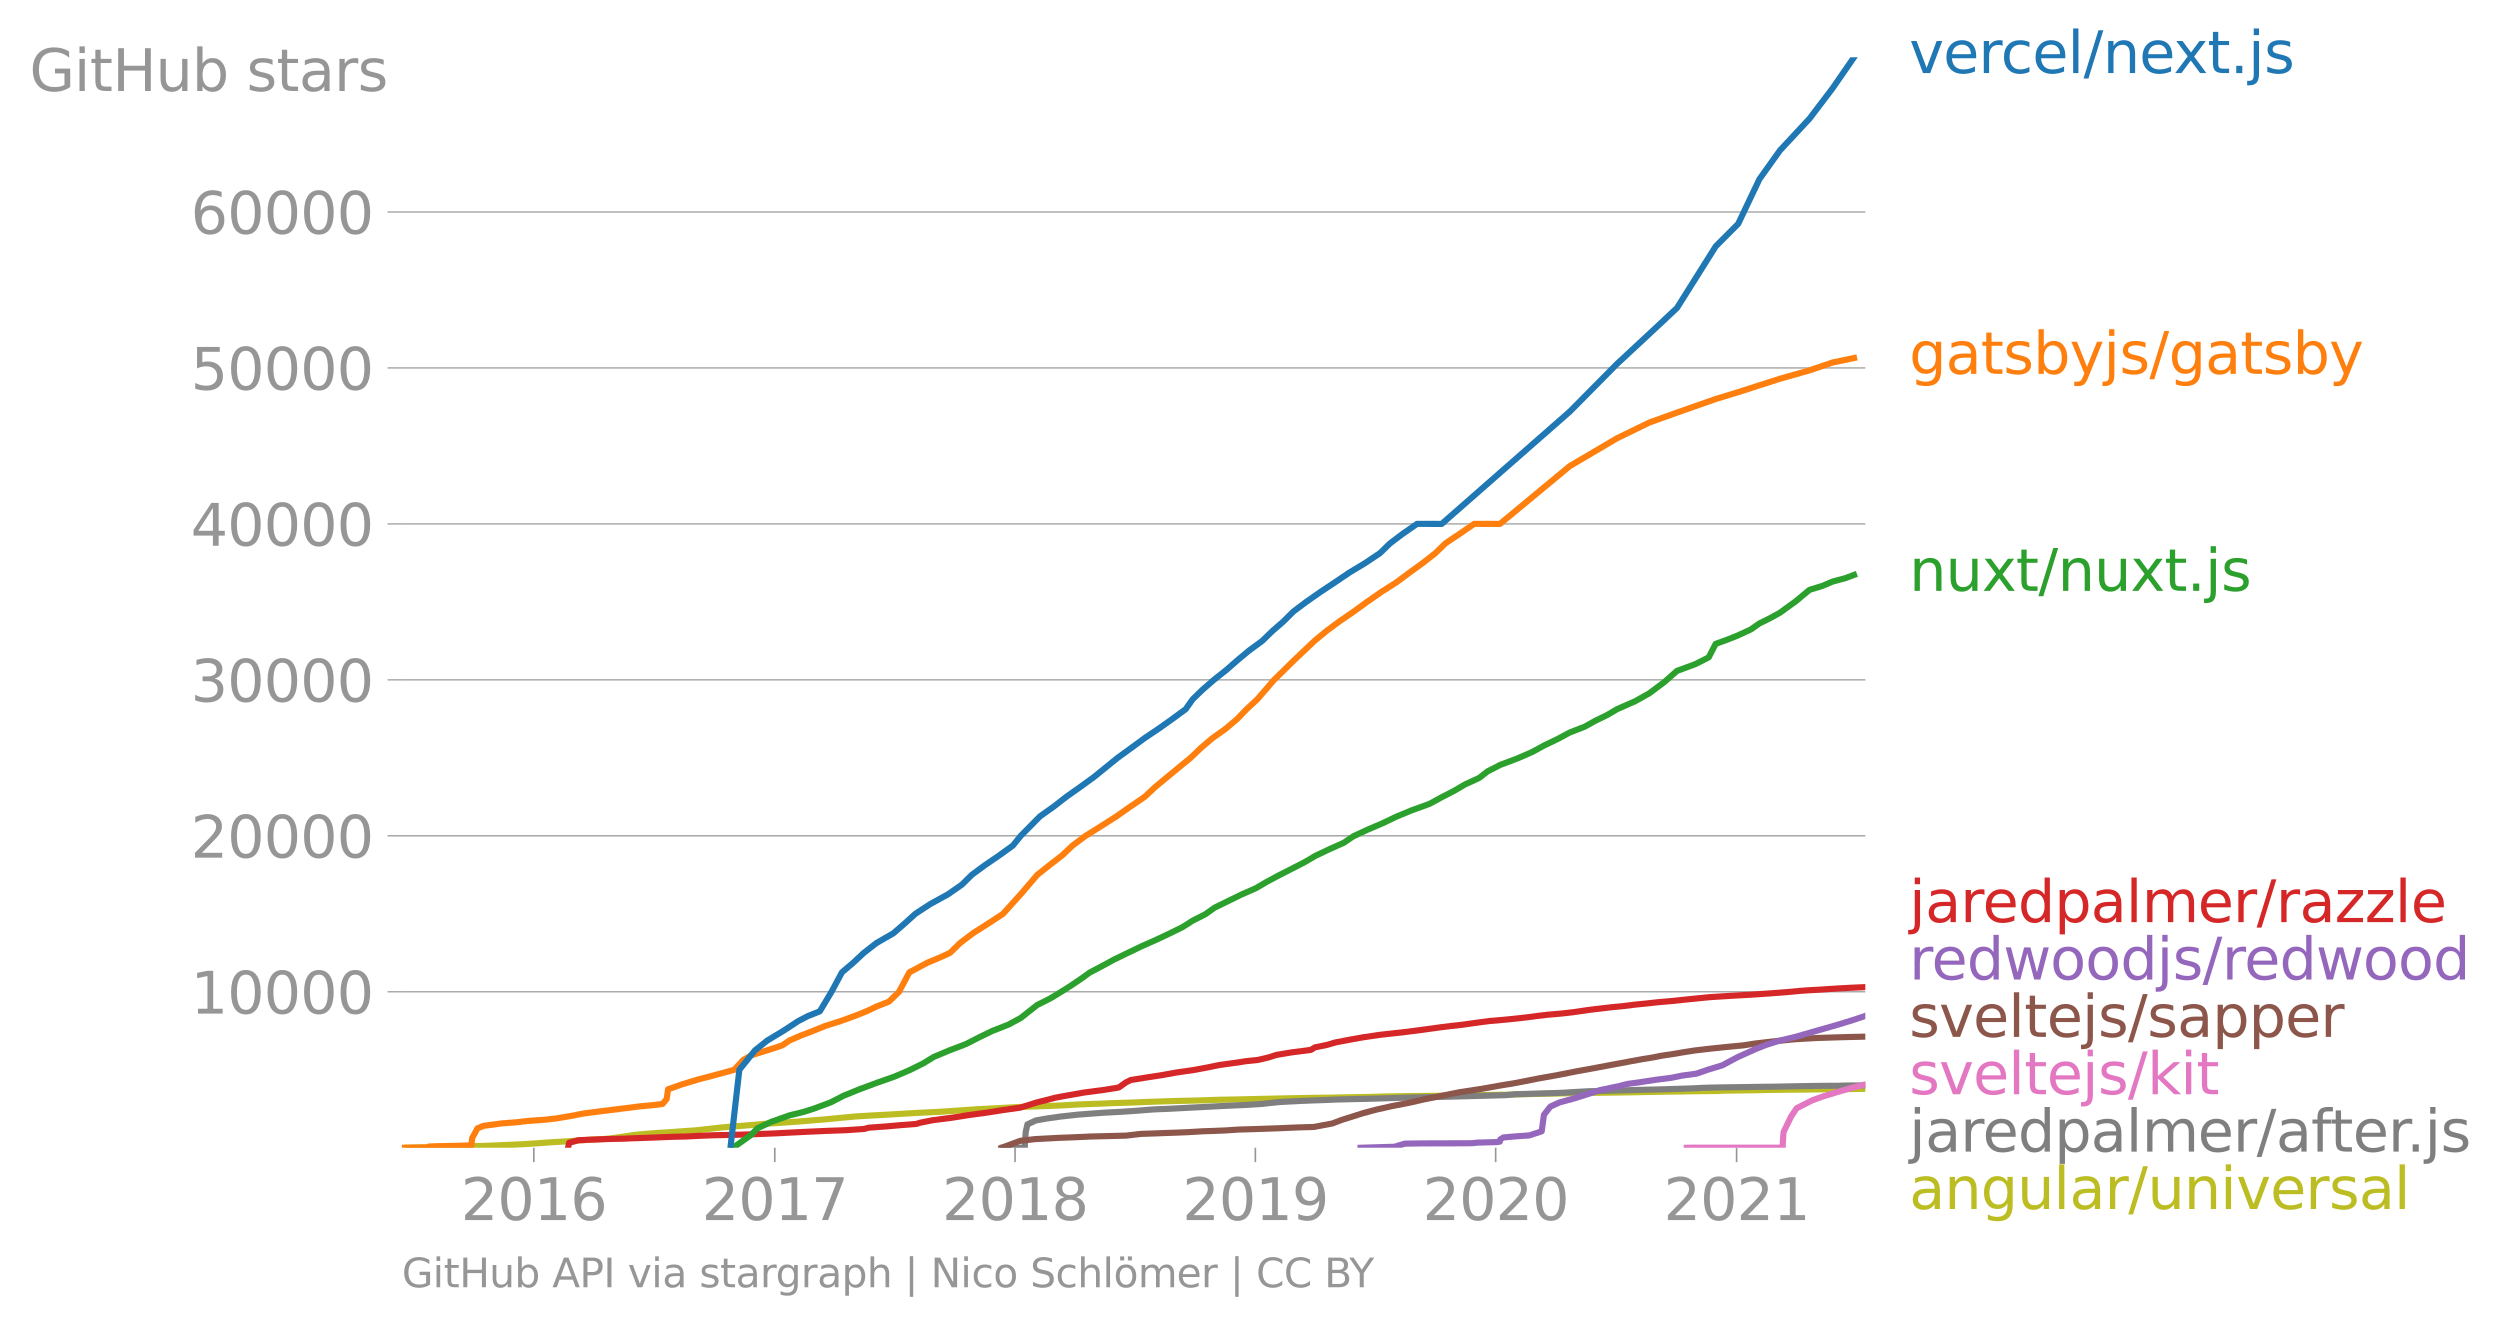 <svg height="431.49" viewBox="0 0 610.073 323.618" width="813.43" xmlns="http://www.w3.org/2000/svg" xmlns:xlink="http://www.w3.org/1999/xlink"><defs><style>*{stroke-linecap:butt;stroke-linejoin:round}</style></defs><g id="figure_1"><path d="M0 323.618h610.073V0H0z" style="fill:none" id="patch_1"/><g id="axes_1"><path d="M98.073 280.087h357.12V13.975H98.073z" style="fill:none" id="patch_2"/><path clip-path="url(#p281215d2b5)" d="m99.662 280.087 2.317-.054 3.63-.057 3.286-.053 1.98-.057 2.065-.11 1.72-.058 3.166-.057 2.927-.11 2.428-.114 2.529-.11 2.36-.115 3.446-.224 3.059-.225 3.826-.224 2.908-.225 4.27-.224 3.18-.225 3.144-.45 2.926-.448 2.395-.225 2.831-.224 3.538-.221 3.128-.225 3.163-.224 2.077-.225 3.92-.449 2.552-.224 3.01-.225 2.717-.225 2.342-.224 3.51-.225 3.194-.224 3.042-.225 2.558-.224 2.852-.225 2.222-.224 4.73-.446 3.674-.224 4.173-.225 3.763-.224 3.884-.225 4.743-.225 3.402-.224 3.315-.225 3.193-.224 4.494-.225 4.129-.224 2.074-.11 3.326-.115 3.22-.11 2.876-.114 3.97-.225 2.454-.11 3.34-.114 2.456-.11 3.836-.115 3.087-.11 2.845-.115 3.197-.11 3.876-.114 2.89-.053 2.06-.058 3.344-.114 1.543-.053 3.773-.057 4.706-.114 2.656-.054 2.332-.057 2.695-.057 3.612-.057 2.38-.053 4.612-.057 2.927-.057 3.188-.057 3.39-.054 1.951-.057 1.815-.057 3.44-.057 4.08-.053 2.317-.027 2.734-.03 3.588-.057 2.433-.027 2.776-.03 2.073-.054 3.448-.057 3.452-.057 2.346-.057 3.693-.11 2.722-.058 3.135-.057 2.663-.053 3.023-.057 3.897-.057 4.417-.057 3.34-.053 3.101-.058 3.169-.057 3.13-.057 3.871-.053 3.175-.057 3.092-.027 2.6-.03.562-.057 3.15-.054 4.692-.057 2.417-.057 3.768-.057 2.15-.026 4.057-.027 3.487-.057 2.9-.027 3.536-.03 4.615-.057" style="fill:none;stroke:#bcbd22;stroke-linecap:square;stroke-width:1.5" id="line2d_1"/><g id="matplotlib.axis_1"><g id="xtick_1"><g id="line2d_2"><defs><path d="M0 0v3.5" id="m7330ad5f64" style="stroke:#969696;stroke-width:.4"/></defs><use style="fill:#969696;stroke:#969696;stroke-width:.4" x="130.267" xlink:href="#m7330ad5f64" y="280.087"/></g><g style="fill:#969696" transform="matrix(.14 0 0 -.14 112.452 297.724)" id="text_1"><defs><path d="M1228 531h2203V0H469v531q359 372 979 998 621 627 780 809 303 340 423 576 121 236 121 464 0 372-261 606-261 235-680 235-297 0-627-103-329-103-704-313v638q381 153 712 231 332 78 607 78 725 0 1156-363 431-362 431-968 0-288-108-546-107-257-392-607-78-91-497-524-418-433-1181-1211z" id="DejaVuSans-32" transform="scale(.016)"/><path d="M2034 4250q-487 0-733-480-245-479-245-1442 0-959 245-1439 246-480 733-480 491 0 736 480 246 480 246 1439 0 963-246 1442-245 480-736 480zm0 500q785 0 1199-621 414-620 414-1801 0-1178-414-1799Q2819-91 2034-91q-784 0-1198 620-414 621-414 1799 0 1181 414 1801 414 621 1198 621z" id="DejaVuSans-30" transform="scale(.016)"/><path d="M794 531h1031v3560L703 3866v575l1116 225h631V531h1031V0H794v531z" id="DejaVuSans-31" transform="scale(.016)"/><path d="M2113 2584q-425 0-674-291-248-290-248-796 0-503 248-796 249-292 674-292t673 292q248 293 248 796 0 506-248 796-248 291-673 291zm1253 1979v-575q-238 112-480 171-242 60-480 60-625 0-955-422-329-422-376-1275 184 272 462 417 279 145 613 145 703 0 1111-427 408-426 408-1160 0-719-425-1154Q2819-91 2113-91q-810 0-1238 620-428 621-428 1799 0 1106 525 1764t1409 658q238 0 480-47t505-140z" id="DejaVuSans-36" transform="scale(.016)"/></defs><use xlink:href="#DejaVuSans-32"/><use x="63.623" xlink:href="#DejaVuSans-30"/><use x="127.246" xlink:href="#DejaVuSans-31"/><use x="190.869" xlink:href="#DejaVuSans-36"/></g></g><g id="xtick_2"><use style="fill:#969696;stroke:#969696;stroke-width:.4" x="189.066" xlink:href="#m7330ad5f64" y="280.087" id="line2d_3"/><g style="fill:#969696" transform="matrix(.14 0 0 -.14 171.251 297.724)" id="text_2"><defs><path d="M525 4666h3000v-269L1831 0h-659l1594 4134H525v532z" id="DejaVuSans-37" transform="scale(.016)"/></defs><use xlink:href="#DejaVuSans-32"/><use x="63.623" xlink:href="#DejaVuSans-30"/><use x="127.246" xlink:href="#DejaVuSans-31"/><use x="190.869" xlink:href="#DejaVuSans-37"/></g></g><g id="xtick_3"><use style="fill:#969696;stroke:#969696;stroke-width:.4" x="247.705" xlink:href="#m7330ad5f64" y="280.087" id="line2d_4"/><g style="fill:#969696" transform="matrix(.14 0 0 -.14 229.89 297.724)" id="text_3"><defs><path d="M2034 2216q-450 0-708-241-257-241-257-662 0-422 257-663 258-241 708-241t709 242q260 243 260 662 0 421-258 662-257 241-711 241zm-631 268q-406 100-633 378-226 279-226 679 0 559 398 884 399 325 1092 325 697 0 1094-325t397-884q0-400-227-679-226-278-629-378 456-106 710-416 255-309 255-755 0-679-414-1042Q2806-91 2034-91q-771 0-1186 362-414 363-414 1042 0 446 256 755 257 310 713 416zm-231 997q0-362 226-565 227-203 636-203 407 0 636 203 230 203 230 565 0 363-230 566-229 203-636 203-409 0-636-203-226-203-226-566z" id="DejaVuSans-38" transform="scale(.016)"/></defs><use xlink:href="#DejaVuSans-32"/><use x="63.623" xlink:href="#DejaVuSans-30"/><use x="127.246" xlink:href="#DejaVuSans-31"/><use x="190.869" xlink:href="#DejaVuSans-38"/></g></g><g id="xtick_4"><use style="fill:#969696;stroke:#969696;stroke-width:.4" x="306.344" xlink:href="#m7330ad5f64" y="280.087" id="line2d_5"/><g style="fill:#969696" transform="matrix(.14 0 0 -.14 288.529 297.724)" id="text_4"><defs><path d="M703 97v575q238-113 481-172 244-59 479-59 625 0 954 420 330 420 377 1277-181-269-460-413-278-144-615-144-700 0-1108 423-408 424-408 1159 0 718 425 1152 425 435 1131 435 810 0 1236-621 427-620 427-1801 0-1103-524-1761Q2575-91 1691-91q-238 0-482 47Q966 3 703 97zm1256 1978q425 0 673 290 249 291 249 798 0 503-249 795-248 292-673 292t-673-292q-248-292-248-795 0-507 248-798 248-290 673-290z" id="DejaVuSans-39" transform="scale(.016)"/></defs><use xlink:href="#DejaVuSans-32"/><use x="63.623" xlink:href="#DejaVuSans-30"/><use x="127.246" xlink:href="#DejaVuSans-31"/><use x="190.869" xlink:href="#DejaVuSans-39"/></g></g><g id="xtick_5"><use style="fill:#969696;stroke:#969696;stroke-width:.4" x="364.983" xlink:href="#m7330ad5f64" y="280.087" id="line2d_6"/><g style="fill:#969696" transform="matrix(.14 0 0 -.14 347.168 297.724)" id="text_5"><use xlink:href="#DejaVuSans-32"/><use x="63.623" xlink:href="#DejaVuSans-30"/><use x="127.246" xlink:href="#DejaVuSans-32"/><use x="190.869" xlink:href="#DejaVuSans-30"/></g></g><g id="xtick_6"><use style="fill:#969696;stroke:#969696;stroke-width:.4" x="423.782" xlink:href="#m7330ad5f64" y="280.087" id="line2d_7"/><g style="fill:#969696" transform="matrix(.14 0 0 -.14 405.967 297.724)" id="text_6"><use xlink:href="#DejaVuSans-32"/><use x="63.623" xlink:href="#DejaVuSans-30"/><use x="127.246" xlink:href="#DejaVuSans-32"/><use x="190.869" xlink:href="#DejaVuSans-31"/></g></g></g><g id="matplotlib.axis_2"><g id="ytick_1"><path clip-path="url(#p281215d2b5)" d="M98.073 242.03h357.12" style="fill:none;stroke:#969696;stroke-linecap:square;stroke-width:.3" id="line2d_8"/><g id="line2d_9"><defs><path d="M0 0h-3.5" id="m753e951f92" style="stroke:#969696;stroke-width:.3"/></defs><use style="fill:#969696;stroke:#969696;stroke-width:.3" x="98.073" xlink:href="#m753e951f92" y="242.03"/></g><g style="fill:#969696" transform="matrix(.14 0 0 -.14 46.536 247.35)" id="text_7"><use xlink:href="#DejaVuSans-31"/><use x="63.623" xlink:href="#DejaVuSans-30"/><use x="127.246" xlink:href="#DejaVuSans-30"/><use x="190.869" xlink:href="#DejaVuSans-30"/><use x="254.492" xlink:href="#DejaVuSans-30"/></g></g><g id="ytick_2"><path clip-path="url(#p281215d2b5)" d="M98.073 203.97h357.12" style="fill:none;stroke:#969696;stroke-linecap:square;stroke-width:.3" id="line2d_10"/><use style="fill:#969696;stroke:#969696;stroke-width:.3" x="98.073" xlink:href="#m753e951f92" y="203.97" id="line2d_11"/><g style="fill:#969696" transform="matrix(.14 0 0 -.14 46.536 209.29)" id="text_8"><use xlink:href="#DejaVuSans-32"/><use x="63.623" xlink:href="#DejaVuSans-30"/><use x="127.246" xlink:href="#DejaVuSans-30"/><use x="190.869" xlink:href="#DejaVuSans-30"/><use x="254.492" xlink:href="#DejaVuSans-30"/></g></g><g id="ytick_3"><path clip-path="url(#p281215d2b5)" d="M98.073 165.91h357.12" style="fill:none;stroke:#969696;stroke-linecap:square;stroke-width:.3" id="line2d_12"/><use style="fill:#969696;stroke:#969696;stroke-width:.3" x="98.073" xlink:href="#m753e951f92" y="165.91" id="line2d_13"/><g style="fill:#969696" transform="matrix(.14 0 0 -.14 46.536 171.23)" id="text_9"><defs><path d="M2597 2516q453-97 707-404 255-306 255-756 0-690-475-1069Q2609-91 1734-91q-293 0-604 58T488 141v609q262-153 574-231 313-78 654-78 593 0 904 234t311 681q0 413-289 645-289 233-804 233h-544v519h569q465 0 712 186t247 536q0 359-255 551-254 193-729 193-260 0-557-57-297-56-653-174v562q360 100 674 150t592 50q719 0 1137-327 419-326 419-882 0-388-222-655t-631-370z" id="DejaVuSans-33" transform="scale(.016)"/></defs><use xlink:href="#DejaVuSans-33"/><use x="63.623" xlink:href="#DejaVuSans-30"/><use x="127.246" xlink:href="#DejaVuSans-30"/><use x="190.869" xlink:href="#DejaVuSans-30"/><use x="254.492" xlink:href="#DejaVuSans-30"/></g></g><g id="ytick_4"><path clip-path="url(#p281215d2b5)" d="M98.073 127.85h357.12" style="fill:none;stroke:#969696;stroke-linecap:square;stroke-width:.3" id="line2d_14"/><use style="fill:#969696;stroke:#969696;stroke-width:.3" x="98.073" xlink:href="#m753e951f92" y="127.85" id="line2d_15"/><g style="fill:#969696" transform="matrix(.14 0 0 -.14 46.536 133.17)" id="text_10"><defs><path d="M2419 4116 825 1625h1594v2491zm-166 550h794V1625h666v-525h-666V0h-628v1100H313v609l1940 2957z" id="DejaVuSans-34" transform="scale(.016)"/></defs><use xlink:href="#DejaVuSans-34"/><use x="63.623" xlink:href="#DejaVuSans-30"/><use x="127.246" xlink:href="#DejaVuSans-30"/><use x="190.869" xlink:href="#DejaVuSans-30"/><use x="254.492" xlink:href="#DejaVuSans-30"/></g></g><g id="ytick_5"><path clip-path="url(#p281215d2b5)" d="M98.073 89.79h357.12" style="fill:none;stroke:#969696;stroke-linecap:square;stroke-width:.3" id="line2d_16"/><use style="fill:#969696;stroke:#969696;stroke-width:.3" x="98.073" xlink:href="#m753e951f92" y="89.79" id="line2d_17"/><g style="fill:#969696" transform="matrix(.14 0 0 -.14 46.536 95.11)" id="text_11"><defs><path d="M691 4666h2478v-532H1269V2991q137 47 274 70 138 23 276 23 781 0 1237-428 457-428 457-1159 0-753-469-1171Q2575-91 1722-91q-294 0-599 50Q819 9 494 109v635q281-153 581-228t634-75q541 0 856 284 316 284 316 772 0 487-316 771-315 285-856 285-253 0-505-56-251-56-513-175v2344z" id="DejaVuSans-35" transform="scale(.016)"/></defs><use xlink:href="#DejaVuSans-35"/><use x="63.623" xlink:href="#DejaVuSans-30"/><use x="127.246" xlink:href="#DejaVuSans-30"/><use x="190.869" xlink:href="#DejaVuSans-30"/><use x="254.492" xlink:href="#DejaVuSans-30"/></g></g><g id="ytick_6"><path clip-path="url(#p281215d2b5)" d="M98.073 51.73h357.12" style="fill:none;stroke:#969696;stroke-linecap:square;stroke-width:.3" id="line2d_18"/><use style="fill:#969696;stroke:#969696;stroke-width:.3" x="98.073" xlink:href="#m753e951f92" y="51.73" id="line2d_19"/><g style="fill:#969696" transform="matrix(.14 0 0 -.14 46.536 57.05)" id="text_12"><use xlink:href="#DejaVuSans-36"/><use x="63.623" xlink:href="#DejaVuSans-30"/><use x="127.246" xlink:href="#DejaVuSans-30"/><use x="190.869" xlink:href="#DejaVuSans-30"/><use x="254.492" xlink:href="#DejaVuSans-30"/></g></g><g style="fill:#969696" transform="matrix(.14 0 0 -.14 7.2 22.207)" id="text_13"><defs><path d="M3809 666v1253H2778v519h1656V434q-365-259-806-392-440-133-940-133-1094 0-1712 639-617 640-617 1780 0 1144 617 1783 618 639 1712 639 456 0 867-113 411-112 758-331v-672q-350 297-744 447t-828 150q-857 0-1287-478-429-478-429-1425 0-944 429-1422 430-478 1287-478 334 0 596 58 263 58 472 180z" id="DejaVuSans-47" transform="scale(.016)"/><path d="M603 3500h575V0H603v3500zm0 1363h575v-729H603v729z" id="DejaVuSans-69" transform="scale(.016)"/><path d="M1172 4494v-994h1184v-447H1172V1153q0-428 117-550t477-122h590V0h-590q-666 0-919 248-253 249-253 905v1900H172v447h422v994h578z" id="DejaVuSans-74" transform="scale(.016)"/><path d="M628 4666h631V2753h2294v1913h631V0h-631v2222H1259V0H628v4666z" id="DejaVuSans-48" transform="scale(.016)"/><path d="M544 1381v2119h575V1403q0-497 193-746 194-248 582-248 465 0 735 297 271 297 271 810v1984h575V0h-575v538q-209-319-486-474-276-155-642-155-603 0-916 375-312 375-312 1097zm1447 2203z" id="DejaVuSans-75" transform="scale(.016)"/><path d="M3116 1747q0 634-261 995t-717 361q-457 0-718-361t-261-995q0-634 261-995t718-361q456 0 717 361t261 995zM1159 2969q182 312 458 463 277 152 661 152 638 0 1036-506 399-506 399-1331T3314 415Q2916-91 2278-91q-384 0-661 152-276 152-458 464V0H581v4863h578V2969z" id="DejaVuSans-62" transform="scale(.016)"/><path d="M2834 3397v-544q-243 125-506 187-262 63-544 63-428 0-642-131t-214-394q0-200 153-314t616-217l197-44q612-131 870-370t258-667q0-488-386-773Q2250-91 1575-91q-281 0-586 55T347 128v594q319-166 628-249 309-82 613-82 406 0 624 139 219 139 219 392 0 234-158 359-157 125-692 241l-200 47q-534 112-772 345-237 233-237 639 0 494 350 762 350 269 994 269 318 0 599-47 282-46 519-140z" id="DejaVuSans-73" transform="scale(.016)"/><path d="M2194 1759q-697 0-966-159t-269-544q0-306 202-486 202-179 548-179 479 0 768 339t289 901v128h-572zm1147 238V0h-575v531q-197-318-491-470T1556-91q-537 0-855 302-317 302-317 808 0 590 395 890 396 300 1180 300h807v57q0 397-261 614t-733 217q-300 0-585-72-284-72-546-216v532q315 122 612 182 297 61 578 61 760 0 1135-394 375-393 375-1193z" id="DejaVuSans-61" transform="scale(.016)"/><path d="M2631 2963q-97 56-211 82-114 27-251 27-488 0-749-317t-261-911V0H581v3500h578v-544q182 319 472 473 291 155 707 155 59 0 131-8 72-7 159-23l3-590z" id="DejaVuSans-72" transform="scale(.016)"/></defs><use xlink:href="#DejaVuSans-47"/><use x="77.49" xlink:href="#DejaVuSans-69"/><use x="105.273" xlink:href="#DejaVuSans-74"/><use x="144.482" xlink:href="#DejaVuSans-48"/><use x="219.678" xlink:href="#DejaVuSans-75"/><use x="283.057" xlink:href="#DejaVuSans-62"/><use x="346.533" xlink:href="#DejaVuSans-20"/><use x="378.32" xlink:href="#DejaVuSans-73"/><use x="430.42" xlink:href="#DejaVuSans-74"/><use x="469.629" xlink:href="#DejaVuSans-61"/><use x="530.908" xlink:href="#DejaVuSans-72"/><use x="572.021" xlink:href="#DejaVuSans-73"/></g></g><path clip-path="url(#p281215d2b5)" d="m244.697 280.087.225-.004.01-.004 5.02-.004.007-.015.05-.03.078-.061.002-.118.006-.236.013-.476.052-.952.141-1.903.418-1.899 2.015-.951 2.673-.476 3.297-.476 4.23-.472 3.155-.236 3.194-.24 4.512-.235 3.576-.24 2.831-.236 1.828-.118 3.105-.122 4.484-.236 4.667-.24 4.55-.236 2.687-.118 2.633-.121 3.807-.236 2.06-.24 2.387-.236 4.67-.24 2.814-.118 3.371-.118 2.8-.118 4.696-.118 2.879-.057 2.127-.06 3.766-.119 3.9-.118 2.686-.06 2.451-.062 2.874-.057 2.685-.06 4.332-.119 4.569-.118 4.401-.121 2.377-.236 4.41-.118 4.035-.122 3.391-.118 1.684-.118 4.256-.24 4.658-.118 4.441-.118 3.995-.118 2.858-.06 2.086-.062 4.132-.118 3.425-.118 2.301-.118 2.123-.06 3.034-.061 4.67-.057 3.75-.061 4.598-.057 3.05-.061 3.09-.057 4.092-.061 2.309-.016 2.574-.015.526-.03 1.37-.03 4.053-.031" style="fill:none;stroke:#7f7f7f;stroke-linecap:square;stroke-width:1.5" id="line2d_20"/><path clip-path="url(#p281215d2b5)" d="m411.626 280.087.835-.012 22.56-.004.001-.003v-.008l.004-.03.001-.061.003-.122.004-.24.018-.483.044-.967.153-1.93 1.884-3.863 1.311-1.93 3.807-1.929 2.68-.963 3.154-.967 3.266-.966 3.749-.967" style="fill:none;stroke:#e377c2;stroke-linecap:square;stroke-width:1.5" id="line2d_21"/><g style="fill:#1f77b4" transform="matrix(.14 0 0 -.14 465.907 17.838)" id="text_14"><defs><path d="M191 3500h609L1894 563l1094 2937h609L2284 0h-781L191 3500z" id="DejaVuSans-76" transform="scale(.016)"/><path d="M3597 1894v-281H953q38-594 358-905t892-311q331 0 642 81t618 244V178Q3153 47 2828-22t-659-69q-838 0-1327 487-489 488-489 1320 0 859 464 1363 464 505 1252 505 706 0 1117-455 411-454 411-1235zm-575 169q-6 471-264 752-258 282-683 282-481 0-770-272t-333-766l2050 4z" id="DejaVuSans-65" transform="scale(.016)"/><path d="M3122 3366v-538q-244 135-489 202t-495 67q-560 0-870-355-309-354-309-995t309-996q310-354 870-354 250 0 495 67t489 202V134Q2881 22 2623-34q-257-57-548-57-791 0-1257 497-465 497-465 1341 0 856 470 1346 471 491 1290 491 265 0 518-55 253-54 491-163z" id="DejaVuSans-63" transform="scale(.016)"/><path d="M603 4863h575V0H603v4863z" id="DejaVuSans-6c" transform="scale(.016)"/><path d="M1625 4666h531L531-594H0l1625 5260z" id="DejaVuSans-2f" transform="scale(.016)"/><path d="M3513 2113V0h-575v2094q0 497-194 743-194 247-581 247-466 0-735-297-269-296-269-809V0H581v3500h578v-544q207 316 486 472 280 156 646 156 603 0 912-373 310-373 310-1098z" id="DejaVuSans-6e" transform="scale(.016)"/><path d="M3513 3500 2247 1797 3578 0h-678L1881 1375 863 0H184l1360 1831L300 3500h678l928-1247 928 1247h679z" id="DejaVuSans-78" transform="scale(.016)"/><path d="M684 794h660V0H684v794z" id="DejaVuSans-2e" transform="scale(.016)"/><path d="M603 3500h575V-63q0-668-255-968-254-300-820-300h-219v487H38q328 0 446 152Q603-541 603-63v3563zm0 1363h575v-729H603v729z" id="DejaVuSans-6a" transform="scale(.016)"/></defs><use xlink:href="#DejaVuSans-76"/><use x="59.18" xlink:href="#DejaVuSans-65"/><use x="120.703" xlink:href="#DejaVuSans-72"/><use x="159.566" xlink:href="#DejaVuSans-63"/><use x="214.547" xlink:href="#DejaVuSans-65"/><use x="276.07" xlink:href="#DejaVuSans-6c"/><use x="303.854" xlink:href="#DejaVuSans-2f"/><use x="337.545" xlink:href="#DejaVuSans-6e"/><use x="400.924" xlink:href="#DejaVuSans-65"/><use x="460.697" xlink:href="#DejaVuSans-78"/><use x="519.877" xlink:href="#DejaVuSans-74"/><use x="559.086" xlink:href="#DejaVuSans-2e"/><use x="590.873" xlink:href="#DejaVuSans-6a"/><use x="618.656" xlink:href="#DejaVuSans-73"/></g><g style="fill:#ff7f0e" transform="matrix(.14 0 0 -.14 465.907 91.229)" id="text_15"><defs><path d="M2906 1791q0 625-258 968-257 344-723 344-462 0-720-344-258-343-258-968 0-622 258-966t720-344q466 0 723 344 258 344 258 966zm575-1357q0-893-397-1329-396-436-1215-436-303 0-572 45t-522 139v559q253-137 500-202 247-66 503-66 566 0 847 295t281 892v285q-178-310-456-463T1784 0Q1141 0 747 490 353 981 353 1791q0 812 394 1302 394 491 1037 491 388 0 666-153t456-462v531h575V434z" id="DejaVuSans-67" transform="scale(.016)"/><path d="M2059-325q-243-625-475-815-231-191-618-191H506v481h338q237 0 368 113 132 112 291 531l103 262L191 3500h609L1894 763l1094 2737h609L2059-325z" id="DejaVuSans-79" transform="scale(.016)"/></defs><use xlink:href="#DejaVuSans-67"/><use x="63.477" xlink:href="#DejaVuSans-61"/><use x="124.756" xlink:href="#DejaVuSans-74"/><use x="163.965" xlink:href="#DejaVuSans-73"/><use x="216.064" xlink:href="#DejaVuSans-62"/><use x="279.541" xlink:href="#DejaVuSans-79"/><use x="338.721" xlink:href="#DejaVuSans-6a"/><use x="366.504" xlink:href="#DejaVuSans-73"/><use x="418.604" xlink:href="#DejaVuSans-2f"/><use x="452.295" xlink:href="#DejaVuSans-67"/><use x="515.771" xlink:href="#DejaVuSans-61"/><use x="577.051" xlink:href="#DejaVuSans-74"/><use x="616.26" xlink:href="#DejaVuSans-73"/><use x="668.359" xlink:href="#DejaVuSans-62"/><use x="731.836" xlink:href="#DejaVuSans-79"/></g><g style="fill:#2ca02c" transform="matrix(.14 0 0 -.14 465.907 144.182)" id="text_16"><use xlink:href="#DejaVuSans-6e"/><use x="63.379" xlink:href="#DejaVuSans-75"/><use x="126.758" xlink:href="#DejaVuSans-78"/><use x="185.938" xlink:href="#DejaVuSans-74"/><use x="225.146" xlink:href="#DejaVuSans-2f"/><use x="258.838" xlink:href="#DejaVuSans-6e"/><use x="322.217" xlink:href="#DejaVuSans-75"/><use x="385.596" xlink:href="#DejaVuSans-78"/><use x="444.775" xlink:href="#DejaVuSans-74"/><use x="483.984" xlink:href="#DejaVuSans-2e"/><use x="515.771" xlink:href="#DejaVuSans-6a"/><use x="543.555" xlink:href="#DejaVuSans-73"/></g><g style="fill:#d62728" transform="matrix(.14 0 0 -.14 465.907 225.032)" id="text_17"><defs><path d="M2906 2969v1894h575V0h-575v525q-181-312-458-464-276-152-664-152-634 0-1033 506-398 507-398 1332t398 1331q399 506 1033 506 388 0 664-152 277-151 458-463zM947 1747q0-634 261-995t717-361q456 0 718 361 263 361 263 995t-263 995q-262 361-718 361t-717-361q-261-361-261-995z" id="DejaVuSans-64" transform="scale(.016)"/><path d="M1159 525v-1856H581v4831h578v-531q182 312 458 463 277 152 661 152 638 0 1036-506 399-506 399-1331T3314 415Q2916-91 2278-91q-384 0-661 152-276 152-458 464zm1957 1222q0 634-261 995t-717 361q-457 0-718-361t-261-995q0-634 261-995t718-361q456 0 717 361t261 995z" id="DejaVuSans-70" transform="scale(.016)"/><path d="M3328 2828q216 388 516 572t706 184q547 0 844-383 297-382 297-1088V0h-578v2094q0 503-179 746-178 244-543 244-447 0-707-297-259-296-259-809V0h-578v2094q0 506-178 748t-550 242q-441 0-701-298-259-298-259-808V0H581v3500h578v-544q197 322 472 475t653 153q382 0 649-194 267-193 395-562z" id="DejaVuSans-6d" transform="scale(.016)"/><path d="M353 3500h2731v-525L922 459h2162V0H275v525l2163 2516H353v459z" id="DejaVuSans-7a" transform="scale(.016)"/></defs><use xlink:href="#DejaVuSans-6a"/><use x="27.783" xlink:href="#DejaVuSans-61"/><use x="89.063" xlink:href="#DejaVuSans-72"/><use x="127.926" xlink:href="#DejaVuSans-65"/><use x="189.449" xlink:href="#DejaVuSans-64"/><use x="252.926" xlink:href="#DejaVuSans-70"/><use x="316.402" xlink:href="#DejaVuSans-61"/><use x="377.682" xlink:href="#DejaVuSans-6c"/><use x="405.465" xlink:href="#DejaVuSans-6d"/><use x="502.877" xlink:href="#DejaVuSans-65"/><use x="564.4" xlink:href="#DejaVuSans-72"/><use x="605.514" xlink:href="#DejaVuSans-2f"/><use x="639.205" xlink:href="#DejaVuSans-72"/><use x="680.318" xlink:href="#DejaVuSans-61"/><use x="741.598" xlink:href="#DejaVuSans-7a"/><use x="794.088" xlink:href="#DejaVuSans-7a"/><use x="846.578" xlink:href="#DejaVuSans-6c"/><use x="874.361" xlink:href="#DejaVuSans-65"/></g><g style="fill:#9467bd" transform="matrix(.14 0 0 -.14 465.907 239.032)" id="text_18"><defs><path d="M269 3500h575l719-2731 715 2731h678l719-2731 716 2731h575L4050 0h-678l-753 2869L1863 0h-679L269 3500z" id="DejaVuSans-77" transform="scale(.016)"/><path d="M1959 3097q-462 0-731-361t-269-989q0-628 267-989 268-361 733-361 460 0 728 362 269 363 269 988 0 622-269 986-268 364-728 364zm0 487q750 0 1178-488 429-487 429-1349 0-859-429-1349Q2709-91 1959-91q-753 0-1180 489-426 490-426 1349 0 862 426 1349 427 488 1180 488z" id="DejaVuSans-6f" transform="scale(.016)"/></defs><use xlink:href="#DejaVuSans-72"/><use x="38.863" xlink:href="#DejaVuSans-65"/><use x="100.387" xlink:href="#DejaVuSans-64"/><use x="163.863" xlink:href="#DejaVuSans-77"/><use x="245.65" xlink:href="#DejaVuSans-6f"/><use x="306.832" xlink:href="#DejaVuSans-6f"/><use x="368.014" xlink:href="#DejaVuSans-64"/><use x="431.49" xlink:href="#DejaVuSans-6a"/><use x="459.273" xlink:href="#DejaVuSans-73"/><use x="511.373" xlink:href="#DejaVuSans-2f"/><use x="545.064" xlink:href="#DejaVuSans-72"/><use x="583.928" xlink:href="#DejaVuSans-65"/><use x="645.451" xlink:href="#DejaVuSans-64"/><use x="708.928" xlink:href="#DejaVuSans-77"/><use x="790.715" xlink:href="#DejaVuSans-6f"/><use x="851.896" xlink:href="#DejaVuSans-6f"/><use x="913.078" xlink:href="#DejaVuSans-64"/></g><g style="fill:#8c564b" transform="matrix(.14 0 0 -.14 465.907 253.032)" id="text_19"><use xlink:href="#DejaVuSans-73"/><use x="52.1" xlink:href="#DejaVuSans-76"/><use x="111.279" xlink:href="#DejaVuSans-65"/><use x="172.803" xlink:href="#DejaVuSans-6c"/><use x="200.586" xlink:href="#DejaVuSans-74"/><use x="239.795" xlink:href="#DejaVuSans-65"/><use x="301.318" xlink:href="#DejaVuSans-6a"/><use x="329.102" xlink:href="#DejaVuSans-73"/><use x="381.201" xlink:href="#DejaVuSans-2f"/><use x="414.893" xlink:href="#DejaVuSans-73"/><use x="466.992" xlink:href="#DejaVuSans-61"/><use x="528.271" xlink:href="#DejaVuSans-70"/><use x="591.748" xlink:href="#DejaVuSans-70"/><use x="655.225" xlink:href="#DejaVuSans-65"/><use x="716.748" xlink:href="#DejaVuSans-72"/></g><g style="fill:#e377c2" transform="matrix(.14 0 0 -.14 465.907 267.032)" id="text_20"><defs><path d="M581 4863h578V1991l1716 1509h734L1753 1863 3688 0h-750L1159 1709V0H581v4863z" id="DejaVuSans-6b" transform="scale(.016)"/></defs><use xlink:href="#DejaVuSans-73"/><use x="52.1" xlink:href="#DejaVuSans-76"/><use x="111.279" xlink:href="#DejaVuSans-65"/><use x="172.803" xlink:href="#DejaVuSans-6c"/><use x="200.586" xlink:href="#DejaVuSans-74"/><use x="239.795" xlink:href="#DejaVuSans-65"/><use x="301.318" xlink:href="#DejaVuSans-6a"/><use x="329.102" xlink:href="#DejaVuSans-73"/><use x="381.201" xlink:href="#DejaVuSans-2f"/><use x="414.893" xlink:href="#DejaVuSans-6b"/><use x="472.803" xlink:href="#DejaVuSans-69"/><use x="500.586" xlink:href="#DejaVuSans-74"/></g><g style="fill:#7f7f7f" transform="matrix(.14 0 0 -.14 465.907 281.032)" id="text_21"><defs><path d="M2375 4863v-479h-550q-309 0-430-125-120-125-120-450v-309h947v-447h-947V0H697v3053H147v447h550v244q0 584 272 851 272 268 862 268h544z" id="DejaVuSans-66" transform="scale(.016)"/></defs><use xlink:href="#DejaVuSans-6a"/><use x="27.783" xlink:href="#DejaVuSans-61"/><use x="89.063" xlink:href="#DejaVuSans-72"/><use x="127.926" xlink:href="#DejaVuSans-65"/><use x="189.449" xlink:href="#DejaVuSans-64"/><use x="252.926" xlink:href="#DejaVuSans-70"/><use x="316.402" xlink:href="#DejaVuSans-61"/><use x="377.682" xlink:href="#DejaVuSans-6c"/><use x="405.465" xlink:href="#DejaVuSans-6d"/><use x="502.877" xlink:href="#DejaVuSans-65"/><use x="564.4" xlink:href="#DejaVuSans-72"/><use x="605.514" xlink:href="#DejaVuSans-2f"/><use x="639.205" xlink:href="#DejaVuSans-61"/><use x="700.484" xlink:href="#DejaVuSans-66"/><use x="733.939" xlink:href="#DejaVuSans-74"/><use x="773.148" xlink:href="#DejaVuSans-65"/><use x="834.672" xlink:href="#DejaVuSans-72"/><use x="866.66" xlink:href="#DejaVuSans-2e"/><use x="898.447" xlink:href="#DejaVuSans-6a"/><use x="926.23" xlink:href="#DejaVuSans-73"/></g><g style="fill:#bcbd22" transform="matrix(.14 0 0 -.14 465.907 295.032)" id="text_22"><use xlink:href="#DejaVuSans-61"/><use x="61.279" xlink:href="#DejaVuSans-6e"/><use x="124.658" xlink:href="#DejaVuSans-67"/><use x="188.135" xlink:href="#DejaVuSans-75"/><use x="251.514" xlink:href="#DejaVuSans-6c"/><use x="279.297" xlink:href="#DejaVuSans-61"/><use x="340.576" xlink:href="#DejaVuSans-72"/><use x="381.689" xlink:href="#DejaVuSans-2f"/><use x="415.381" xlink:href="#DejaVuSans-75"/><use x="478.76" xlink:href="#DejaVuSans-6e"/><use x="542.139" xlink:href="#DejaVuSans-69"/><use x="569.922" xlink:href="#DejaVuSans-76"/><use x="629.102" xlink:href="#DejaVuSans-65"/><use x="690.625" xlink:href="#DejaVuSans-72"/><use x="731.738" xlink:href="#DejaVuSans-73"/><use x="783.838" xlink:href="#DejaVuSans-61"/><use x="845.117" xlink:href="#DejaVuSans-6c"/></g><g style="fill:#969696" transform="matrix(.097 0 0 -.097 98.073 314.127)" id="text_23"><defs><path d="m2188 4044-857-2322h1716l-859 2322zm-357 622h716L4325 0h-656l-425 1197H1141L716 0H50l1781 4666z" id="DejaVuSans-41" transform="scale(.016)"/><path d="M1259 4147V2394h794q441 0 681 228 241 228 241 650 0 419-241 647-240 228-681 228h-794zm-631 519h1425q785 0 1186-355 402-355 402-1039 0-691-402-1044-401-353-1186-353h-794V0H628v4666z" id="DejaVuSans-50" transform="scale(.016)"/><path d="M628 4666h631V0H628v4666z" id="DejaVuSans-49" transform="scale(.016)"/><path d="M3513 2113V0h-575v2094q0 497-194 743-194 247-581 247-466 0-735-297-269-296-269-809V0H581v4863h578V2956q207 316 486 472 280 156 646 156 603 0 912-373 310-373 310-1098z" id="DejaVuSans-68" transform="scale(.016)"/><path d="M1344 4891v-6400H813v6400h531z" id="DejaVuSans-7c" transform="scale(.016)"/><path d="M628 4666h850L3547 763v3903h612V0h-850L1241 3903V0H628v4666z" id="DejaVuSans-4e" transform="scale(.016)"/><path d="M3425 4513v-616q-359 172-678 256-319 85-616 85-515 0-795-200t-280-569q0-310 186-468 186-157 705-254l381-78q706-135 1042-474t336-907q0-679-455-1029Q2797-91 1919-91q-331 0-705 75-373 75-773 222v650q384-215 753-325 369-109 725-109 540 0 834 212 294 213 294 607 0 343-211 537t-692 291l-385 75q-706 140-1022 440-315 300-315 835 0 619 436 975t1201 356q329 0 669-60 341-59 697-177z" id="DejaVuSans-53" transform="scale(.016)"/><path d="M1959 3097q-462 0-731-361t-269-989q0-628 267-989 268-361 733-361 460 0 728 362 269 363 269 988 0 622-269 986-268 364-728 364zm0 487q750 0 1178-488 429-487 429-1349 0-859-429-1349Q2709-91 1959-91q-753 0-1180 489-426 490-426 1349 0 862 426 1349 427 488 1180 488zm295 1266h634v-631h-634v631zm-1222 0h634v-631h-634v631z" id="DejaVuSans-f6" transform="scale(.016)"/><path d="M4122 4306v-665q-319 297-680 443-361 147-767 147-800 0-1225-489t-425-1414q0-922 425-1411t1225-489q406 0 767 147t680 444V359q-331-225-702-338-370-112-782-112-1060 0-1670 648-609 649-609 1771 0 1125 609 1773 610 649 1670 649 418 0 788-111 371-111 696-333z" id="DejaVuSans-43" transform="scale(.016)"/><path d="M1259 2228V519h1013q509 0 754 211 246 211 246 645 0 438-246 645-245 208-754 208H1259zm0 1919V2741h935q462 0 688 173 227 174 227 530 0 353-227 528-226 175-688 175h-935zm-631 519h1613q722 0 1112-300 391-300 391-853 0-429-200-682t-588-315q466-100 724-418 258-317 258-792 0-625-425-966Q3088 0 2303 0H628v4666z" id="DejaVuSans-42" transform="scale(.016)"/><path d="M-13 4666h679l1293-1919 1285 1919h678L2272 2222V0h-634v2222L-13 4666z" id="DejaVuSans-59" transform="scale(.016)"/></defs><use xlink:href="#DejaVuSans-47"/><use x="77.49" xlink:href="#DejaVuSans-69"/><use x="105.273" xlink:href="#DejaVuSans-74"/><use x="144.482" xlink:href="#DejaVuSans-48"/><use x="219.678" xlink:href="#DejaVuSans-75"/><use x="283.057" xlink:href="#DejaVuSans-62"/><use x="346.533" xlink:href="#DejaVuSans-20"/><use x="378.32" xlink:href="#DejaVuSans-41"/><use x="446.729" xlink:href="#DejaVuSans-50"/><use x="507.031" xlink:href="#DejaVuSans-49"/><use x="536.523" xlink:href="#DejaVuSans-20"/><use x="568.311" xlink:href="#DejaVuSans-76"/><use x="627.49" xlink:href="#DejaVuSans-69"/><use x="655.273" xlink:href="#DejaVuSans-61"/><use x="716.553" xlink:href="#DejaVuSans-20"/><use x="748.34" xlink:href="#DejaVuSans-73"/><use x="800.439" xlink:href="#DejaVuSans-74"/><use x="839.648" xlink:href="#DejaVuSans-61"/><use x="900.928" xlink:href="#DejaVuSans-72"/><use x="940.291" xlink:href="#DejaVuSans-67"/><use x="1003.768" xlink:href="#DejaVuSans-72"/><use x="1044.881" xlink:href="#DejaVuSans-61"/><use x="1106.16" xlink:href="#DejaVuSans-70"/><use x="1169.637" xlink:href="#DejaVuSans-68"/><use x="1233.016" xlink:href="#DejaVuSans-20"/><use x="1264.803" xlink:href="#DejaVuSans-7c"/><use x="1298.494" xlink:href="#DejaVuSans-20"/><use x="1330.281" xlink:href="#DejaVuSans-4e"/><use x="1405.086" xlink:href="#DejaVuSans-69"/><use x="1432.869" xlink:href="#DejaVuSans-63"/><use x="1487.85" xlink:href="#DejaVuSans-6f"/><use x="1549.031" xlink:href="#DejaVuSans-20"/><use x="1580.818" xlink:href="#DejaVuSans-53"/><use x="1644.295" xlink:href="#DejaVuSans-63"/><use x="1699.275" xlink:href="#DejaVuSans-68"/><use x="1762.654" xlink:href="#DejaVuSans-6c"/><use x="1790.438" xlink:href="#DejaVuSans-f6"/><use x="1851.619" xlink:href="#DejaVuSans-6d"/><use x="1949.031" xlink:href="#DejaVuSans-65"/><use x="2010.555" xlink:href="#DejaVuSans-72"/><use x="2051.668" xlink:href="#DejaVuSans-20"/><use x="2083.455" xlink:href="#DejaVuSans-7c"/><use x="2117.146" xlink:href="#DejaVuSans-20"/><use x="2148.934" xlink:href="#DejaVuSans-43"/><use x="2218.758" xlink:href="#DejaVuSans-43"/><use x="2288.582" xlink:href="#DejaVuSans-20"/><use x="2320.369" xlink:href="#DejaVuSans-42"/><use x="2383.473" xlink:href="#DejaVuSans-59"/></g><path clip-path="url(#p281215d2b5)" d="m244.426 280.087 4.55-1.694 3.674-.422 4.022-.21 1.974-.106 2.996-.107 4.649-.21 4.358-.106 4.146-.106 3.634-.427 3.111-.102 2.738-.107 3.122-.107 2.523-.106 3.532-.21 3.09-.106 2.576-.107 3.05-.209 3.657-.106 3.124-.107 3.094-.107 2.353-.106 2.576-.107 3.649-.106 4.519-.85 2.216-.848 2.696-.845 2.652-.848 3.194-.845 3.774-.85 4.358-.844 3.686-.849 4.218-.849 4.236-.848 2.812-.423 2.703-.422 4.767-.849 2.644-.422 2.23-.423 4.314-.849 4.723-.845 4.262-.848 4.69-.85 4.506-.848 4.529-.845 2.312-.422 2.633-.426 2.134-.423 2.847-.422 2.469-.423 2.699-.426 3.588-.423 3.998-.422 4.447-.423 2.682-.426 3.582-.422 4.039-.427 2.212-.209 3.528-.213 2.134-.107 3.286-.106 3.594-.107 4.57-.106" style="fill:none;stroke:#8c564b;stroke-linecap:square;stroke-width:1.5" id="line2d_22"/><path clip-path="url(#p281215d2b5)" d="m332.025 280.087 4.158-.126 4.169-.126.764-.25 1.724-.503 4.047-.061 4.459-.015 3.486-.008 3.424-.007 1.232-.035 1.058-.125 4.702-.126.77-.125.069-.503.762-.502 2.78-.251 3.568-.252 3.023-1.004.546-4.023 1.567-2.01 2.222-1.005 3.674-1.008 3.157-1.005 3.072-1.005 4.757-1.005 1.97-.502 3.593-.506 3.29-.503 3.885-.502 2.458-.502 3.617-.503 2.905-1.005 3.346-1.008 3.758-2.01 4.478-2.013 2.572-1.005 3.177-1.005 4.205-1.005 3.444-1.008 3.541-1.005 3.477-1.005 3.255-1.004 3.007-1.01" style="fill:none;stroke:#9467bd;stroke-linecap:square;stroke-width:1.5" id="line2d_23"/><path clip-path="url(#p281215d2b5)" d="m138.621 280.087.266-1.222 2.25-.613 3.136-.152 4.253-.152 3.66-.076 1.588-.077 4.566-.156 3.791-.152 2-.076 3.375-.076 2.812-.152 4.065-.156 3.856-.076 3.108-.077 4.148-.152 3.828-.152 2.958-.156 3.011-.152 3.314-.153 3.44-.152 4.342-.156 4.5-.304 1.102-.309 4.256-.304 3.393-.305 3.949-.304 1-.308 3.075-.613 4.772-.613 3.833-.613 4.525-.612 3.894-.613 4.31-.613 3.866-1.222 4.783-1.225 3.367-.613 3.492-.613 4.631-.613 3.856-.612 1.723-1.226 1.203-.613 3.848-.612 3.955-.613 3.402-.613 4.21-.613 3.316-.612 2.98-.61 4.453-.612 1.916-.305 2.96-.308 2.62-.613 1.887-.612 3.675-.613 4.762-.613.969-.613 2.99-.613 2.087-.612 3.218-.613 3.423-.613 4.122-.613 2.755-.304 2.833-.308 4.788-.613 4.448-.613 2.426-.304 2.779-.305 4.371-.613 2.33-.304 3.576-.308 3.004-.305 2.712-.308 2.25-.305 2.614-.308 3.535-.304 2.679-.309 4.232-.612 2.614-.305 2.607-.308 3.093-.305 2.422-.308 3.035-.304 2.814-.309 3.5-.304 2.89-.309 3.028-.304 3.086-.308 4.772-.305 2.628-.152 2.877-.156 4.44-.305 4.07-.308 3.242-.304 2.123-.153 2.839-.156 4.615-.304 2.867-.152 3.44-.156" style="fill:none;stroke:#d62728;stroke-linecap:square;stroke-width:1.5" id="line2d_24"/><path clip-path="url(#p281215d2b5)" d="m178.877 280.087 4.454-3.163 1.497-1.583 3.385-1.584 4.465-1.583 3.25-.792 2.534-.791 4.27-1.584 3.059-1.583 3.876-1.583 4.255-1.583 4.49-1.584 3.682-1.583 3.176-1.583 2.605-1.584 3.776-1.583 4.138-1.583 3.092-1.584 3.261-1.583 4.021-1.583 2.924-1.583 4.012-3.167 3.154-1.583 2.615-1.584 2.506-1.583 2.35-1.583 2.197-1.584 3.018-1.583 2.893-1.583 3.283-1.583 3.286-1.584 3.568-1.583 3.367-1.58 3.224-1.583 2.491-1.583 3.117-1.583 2.226-1.584 3.235-1.583 3.238-1.583 3.593-1.584 2.716-1.583 2.954-1.583 3.112-1.584 3.09-1.583 2.692-1.583 3.34-1.583 3.546-1.584 2.342-1.583 3.395-1.583 3.703-1.584 3.31-1.583 3.813-1.583 4.374-1.583 2.907-1.584 3.07-1.583 2.704-1.583 3.456-1.584 2.016-1.583 3.087-1.583 4.22-1.584 3.62-1.583 2.893-1.583 3.31-1.583 2.944-1.584 3.657-1.42 2.55-1.423 2.915-1.42 2.423-1.423 4.41-1.941 3.462-1.945 3.655-2.729 3.084-2.729 4.487-1.648 3.258-1.648 1.694-3.296 2.888-1.043 2.608-1.046 3.119-1.446 2.053-1.447 2.654-1.309 2.365-1.31 3.85-2.785 3.36-2.79 3.26-1.009 2.361-1.012 3.048-.81 2.2-.815" style="fill:none;stroke:#2ca02c;stroke-linecap:square;stroke-width:1.5" id="line2d_25"/><path clip-path="url(#p281215d2b5)" d="m98.073 280.087 2.35-.035 3.815-.038.087-.076.304-.148 1.631-.072 4.333-.077 4.456-.148.055-.594.12-1.187 1.301-2.379 1.51-.594 4.355-.593 3.872-.297 2.36-.297 4.276-.297 2.709-.3 3.535-.595 3.017-.593 4.522-.594 4.785-.598 4.699-.593 3.274-.297 2.253-.297.989-1.191.342-2.379 3.373-1.187 3.905-1.192 4.532-1.187 4.33-1.192 2.19-2.378 2.026-1.188 3.857-1.191 3.643-1.188 1.747-1.19 2.73-1.188 3.12-1.192 2.896-1.187 3.768-1.191 3.293-1.188 2.985-1.191 2.522-1.188 2.999-1.19 2.443-2.38 2.522-4.757 4.476-2.379 2.856-1.187 2.61-1.192 2.419-2.378 3.137-2.38 3.728-2.378 3.624-2.379 4.301-4.757 4.07-4.758 2.998-2.378 3.085-2.38 2.507-2.378 3.199-2.379 3.807-2.378 3.722-2.38 3.388-2.378 3.498-2.379 2.542-2.378 2.868-2.38 2.885-2.378 2.914-2.379 2.465-2.378 2.804-2.38 3.329-2.378 2.795-2.379 2.29-2.378 2.579-2.38 4.105-4.757 2.433-2.378 2.412-2.38 2.513-2.378 2.51-2.379 2.87-2.378 3.205-2.38 3.48-2.378 3.268-2.379 3.421-2.378 3.73-2.38 3.202-2.378 3.284-2.379 3.033-2.378 2.448-2.38 3.544-2.378 3.471-2.379H366.036l17.043-14.12 11.56-6.801 7.852-3.822 6.743-2.42 9.454-3.319 5.48-1.67 5.172-1.668 5.017-1.602 7.216-2.048 5.615-1.918 5.248-1.096" style="fill:none;stroke:#ff7f0e;stroke-linecap:square;stroke-width:1.5" id="line2d_26"/><path clip-path="url(#p281215d2b5)" d="m178.248 280.087 2.177-19.027 3.83-4.757 2.974-2.379 3.946-2.379 3.63-2.378 2.283-1.188 2.97-1.191 2.852-4.758 2.554-4.757 2.794-2.379 2.556-2.379 3.049-2.378 4.131-2.38 2.752-2.378L223.37 223l3.628-2.378 4.335-2.38 3.42-2.378 2.4-2.379 3.231-2.378 3.483-2.38 3.296-2.378 1.933-2.379 4.696-4.757 3.352-2.379 3.061-2.379 3.366-2.378 3.288-2.38 2.939-2.378 2.93-2.379 3.28-2.378 3.235-2.38 3.53-2.378 3.35-2.379 3.237-2.378 1.673-2.38 2.446-2.378 2.745-2.379 2.995-2.378 2.723-2.38 2.85-2.378 3.243-2.379 2.447-2.378 2.735-2.38 2.385-2.378 3.16-2.379 3.412-2.378 3.579-2.38 3.526-2.378 3.933-2.379 3.551-2.378 2.446-2.38 3.156-2.378 3.44-2.379H351.818l31.262-27.414 11.56-11.673 7.852-7.293 6.743-6.318 9.454-15.037 5.48-5.5 5.173-10.881 5.016-7.03 7.216-7.753 5.615-7.387 5.248-7.59" style="fill:none;stroke:#1f77b4;stroke-linecap:square;stroke-width:1.5" id="line2d_27"/></g></g><defs><clipPath id="p281215d2b5"><path d="M98.073 13.975h357.12v266.112H98.073z"/></clipPath></defs></svg>